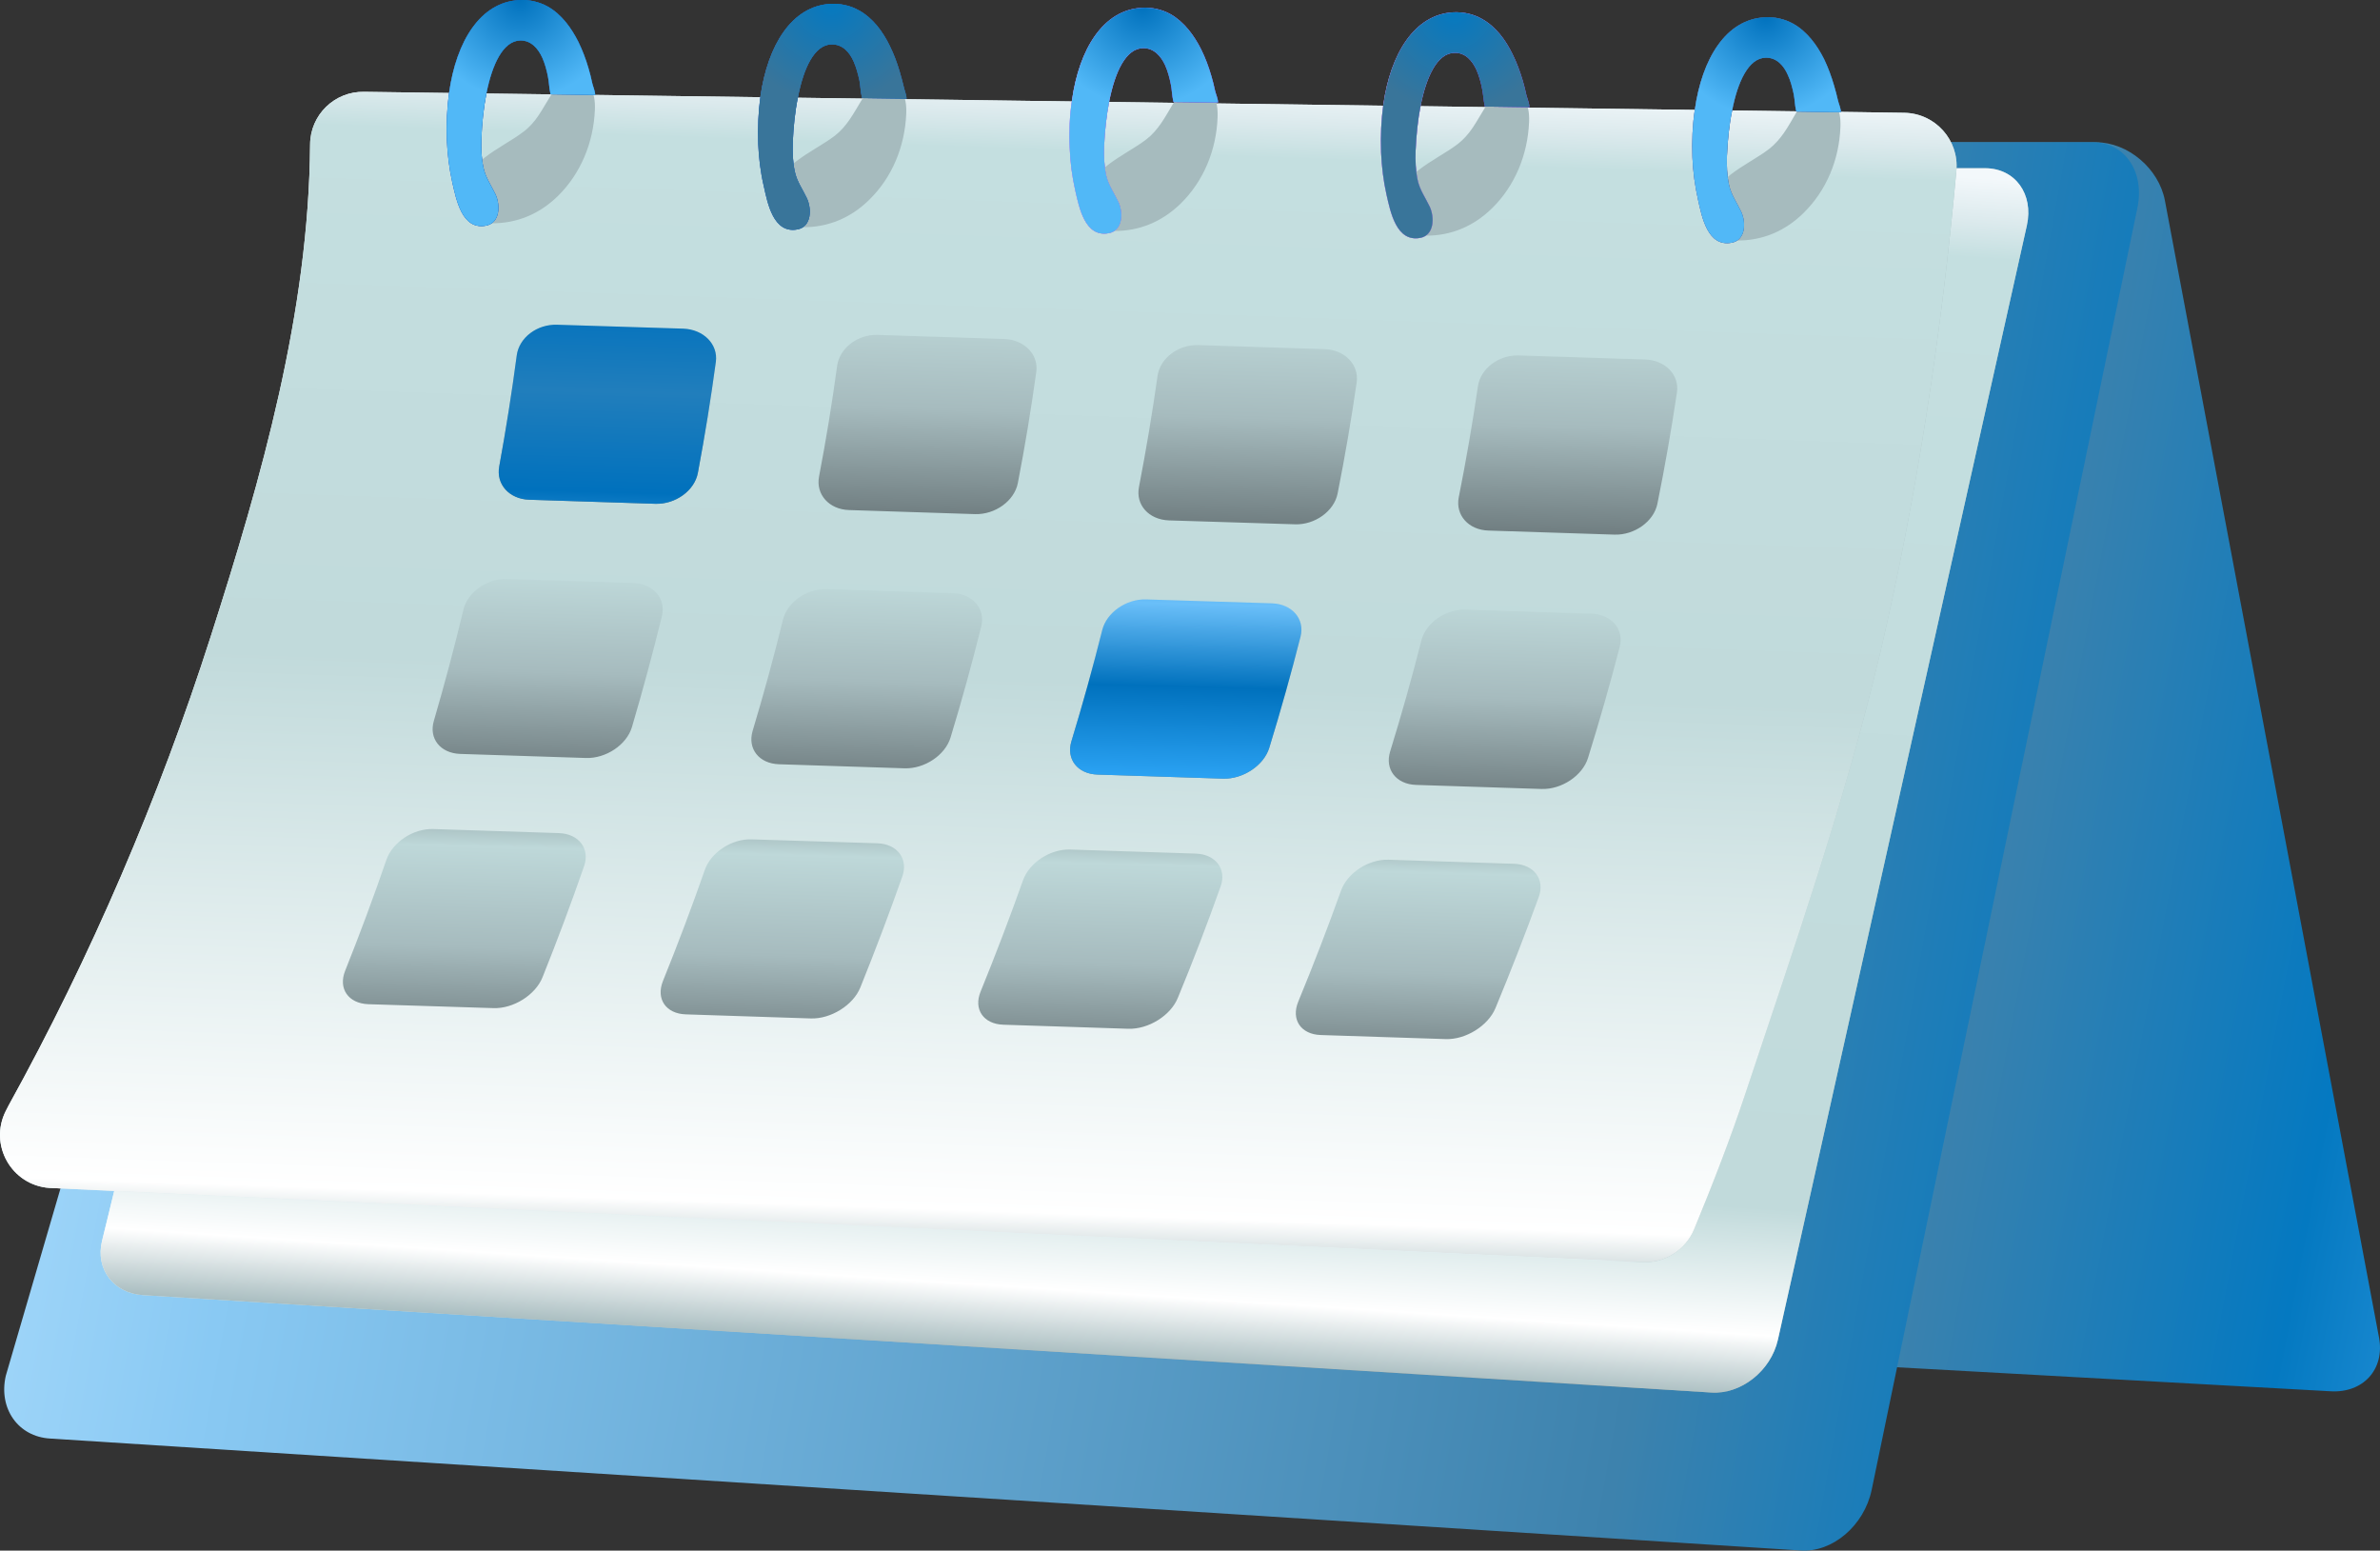 <svg width="175" height="114" viewBox="0 0 175 114" fill="none" xmlns="http://www.w3.org/2000/svg">
<rect x="0" y="0" width="175" height="114" fill="#333333" stroke="none"/>
<path d="M171.354 102.286L39.57 94.991C37.168 94.864 34.938 93.034 34.582 90.894L27.48 14.415C27.123 12.263 28.721 10.502 31.065 10.491L154.115 10.457C156.471 10.468 158.735 12.39 159.183 14.737L174.928 98.339C175.365 100.664 173.767 102.436 171.354 102.286Z" fill="url(#paint0_linear_277_1260)"/>
<path d="M132.383 113.99L3.679 105.762C1.334 105.624 -0.125 103.552 0.426 101.147L25.606 14.91C26.158 12.482 28.502 10.502 30.847 10.491L153.908 10.457C156.253 10.479 157.712 12.631 157.161 15.29L137.623 109.536C137.072 112.171 134.727 114.162 132.383 113.99Z" fill="url(#paint1_linear_277_1260)"/>
<path d="M125.821 102.379L10.551 95.221C8.356 95.106 6.988 93.299 7.506 91.216L25.802 16.245C26.319 14.127 28.514 12.413 30.709 12.401L145.979 12.367C148.174 12.378 149.541 14.265 149.036 16.567L130.728 98.501C130.211 100.79 128.016 102.528 125.821 102.379Z" fill="url(#paint2_linear_277_1260)"/>
<path d="M125.821 102.379L10.551 95.221C8.356 95.106 6.988 93.299 7.506 91.216L25.802 16.245C26.319 14.127 28.514 12.413 30.709 12.401L145.979 12.367C148.174 12.378 149.541 14.265 149.036 16.567L130.728 98.501C130.211 100.79 128.016 102.528 125.821 102.379Z" fill="url(#paint3_linear_277_1260)"/>
<path d="M120.684 92.793L3.633 87.338C0.851 87.143 -0.838 84.174 0.426 81.677C0.53 81.481 0.599 81.343 0.633 81.274C6.678 70.342 11.7 58.639 15.504 46.763C19.239 35.106 22.71 22.965 22.802 10.618C22.814 8.443 24.606 6.705 26.779 6.751L140.037 8.293C142.301 8.339 144.059 10.295 143.852 12.551C142.784 24.335 140.956 36.51 138.244 48.029C135.647 59.018 131.9 69.697 128.338 80.399C127.223 83.748 125.924 87.085 124.568 90.376C123.924 91.93 122.361 92.908 120.684 92.793Z" fill="url(#paint4_radial_277_1260)"/>
<path d="M120.684 92.793L3.633 87.338C0.851 87.143 -0.838 84.174 0.426 81.677C0.53 81.481 0.599 81.343 0.633 81.274C6.678 70.342 11.7 58.639 15.504 46.763C19.239 35.106 22.71 22.965 22.802 10.618C22.814 8.443 24.606 6.705 26.779 6.751L140.037 8.293C142.301 8.339 144.059 10.295 143.852 12.551C142.784 24.335 140.956 36.51 138.244 48.029C135.647 59.018 131.9 69.697 128.338 80.399C127.223 83.748 125.924 87.085 124.568 90.376C123.924 91.93 122.361 92.908 120.684 92.793Z" fill="url(#paint5_linear_277_1260)"/>
<path fill-rule="evenodd" clip-rule="evenodd" d="M48.189 37.039C45.101 36.939 42.01 36.839 38.914 36.74C37.444 36.694 36.467 35.6 36.708 34.3C37.206 31.569 37.635 28.846 37.995 26.13C38.167 24.829 39.478 23.828 40.96 23.874C44.056 23.974 47.151 24.07 50.246 24.162C51.729 24.22 52.809 25.301 52.637 26.602C52.269 29.317 51.828 32.037 51.315 34.76C51.074 36.072 49.66 37.085 48.189 37.039ZM71.691 37.798C68.603 37.699 65.516 37.599 62.428 37.499C60.957 37.453 59.98 36.348 60.222 35.048C60.743 32.325 61.187 29.605 61.555 26.889C61.739 25.589 63.06 24.576 64.531 24.622C67.634 24.722 70.733 24.822 73.829 24.921C75.3 24.968 76.38 26.049 76.196 27.349C75.821 30.065 75.369 32.789 74.84 35.52C74.587 36.82 73.174 37.844 71.691 37.798ZM95.205 38.546C92.117 38.454 89.029 38.358 85.942 38.259C84.459 38.201 83.494 37.108 83.747 35.808C84.275 33.076 84.731 30.353 85.114 27.637C85.298 26.337 86.631 25.324 88.114 25.37C91.209 25.47 94.305 25.57 97.4 25.669C98.871 25.715 99.94 26.809 99.756 28.109C99.365 30.825 98.898 33.548 98.354 36.279C98.101 37.58 96.676 38.604 95.205 38.546ZM118.707 39.306C115.619 39.206 112.532 39.106 109.444 39.007C107.973 38.961 107.008 37.867 107.26 36.567C107.804 33.836 108.276 31.109 108.674 28.385C108.869 27.096 110.202 26.084 111.673 26.13C114.769 26.23 117.864 26.329 120.959 26.429C122.442 26.475 123.499 27.557 123.304 28.857C122.898 31.581 122.419 34.308 121.867 37.039C121.603 38.339 120.178 39.352 118.707 39.306ZM43.086 55.727C40.006 55.627 36.926 55.528 33.846 55.428C32.375 55.382 31.513 54.289 31.904 52.988C32.701 50.257 33.425 47.534 34.076 44.818C34.386 43.529 35.823 42.516 37.294 42.562C40.382 42.662 43.469 42.762 46.557 42.862C48.028 42.908 48.982 43.989 48.672 45.29C48.005 48.005 47.27 50.729 46.465 53.46C46.074 54.76 44.557 55.773 43.086 55.727ZM66.508 56.486C63.436 56.387 60.359 56.287 57.279 56.187C55.809 56.141 54.958 55.048 55.337 53.748C56.157 51.017 56.9 48.293 57.567 45.577C57.877 44.277 59.314 43.264 60.785 43.31C63.872 43.41 66.96 43.51 70.048 43.61C71.519 43.656 72.473 44.749 72.151 46.049C71.477 48.765 70.726 51.485 69.898 54.208C69.507 55.52 67.979 56.533 66.508 56.486ZM89.93 57.246C86.857 57.146 83.781 57.047 80.701 56.947C79.23 56.901 78.38 55.808 78.782 54.496C79.609 51.772 80.364 49.049 81.046 46.325C81.368 45.037 82.804 44.024 84.275 44.07C87.363 44.17 90.451 44.266 93.538 44.358C95.009 44.415 95.952 45.497 95.63 46.797C94.94 49.513 94.174 52.236 93.332 54.968C92.941 56.268 91.401 57.292 89.93 57.246ZM113.351 58.005C110.279 57.906 107.203 57.806 104.123 57.706C102.652 57.66 101.813 56.556 102.215 55.255C103.058 52.524 103.824 49.801 104.514 47.085C104.847 45.785 106.295 44.772 107.766 44.818C110.846 44.918 113.93 45.017 117.017 45.117C118.489 45.163 119.431 46.256 119.098 47.557C118.393 50.273 117.615 52.996 116.765 55.727C116.362 57.027 114.822 58.052 113.351 58.005ZM36.271 74.116C33.207 74.016 30.142 73.92 27.077 73.828C25.606 73.771 24.859 72.678 25.376 71.377C26.464 68.654 27.476 65.934 28.41 63.218C28.859 61.918 30.387 60.905 31.858 60.952C34.938 61.051 38.014 61.151 41.087 61.251C42.558 61.297 43.397 62.39 42.948 63.679C42.006 66.394 40.987 69.118 39.891 71.849C39.374 73.149 37.742 74.174 36.271 74.116ZM59.624 74.876C56.559 74.776 53.495 74.676 50.43 74.576C48.959 74.53 48.224 73.437 48.741 72.137C49.844 69.406 50.871 66.682 51.821 63.966C52.269 62.666 53.809 61.653 55.28 61.711C58.352 61.803 61.428 61.899 64.508 61.999C65.968 62.045 66.807 63.138 66.347 64.438C65.389 67.154 64.359 69.877 63.256 72.609C62.727 73.909 61.084 74.922 59.624 74.876ZM82.965 75.635C79.901 75.535 76.836 75.436 73.771 75.336C72.312 75.29 71.565 74.197 72.105 72.896C73.216 70.165 74.254 67.442 75.219 64.726C75.679 63.426 77.219 62.413 78.69 62.459C81.762 62.559 84.838 62.658 87.918 62.758C89.378 62.804 90.217 63.886 89.746 65.186C88.78 67.91 87.735 70.633 86.608 73.357C86.08 74.668 84.436 75.681 82.965 75.635ZM106.306 76.394C103.242 76.295 100.177 76.195 97.112 76.095C95.653 76.049 94.917 74.956 95.458 73.644C96.584 70.913 97.633 68.19 98.606 65.474C99.078 64.174 100.629 63.161 102.1 63.207C105.173 63.307 108.245 63.406 111.317 63.506C112.788 63.552 113.616 64.645 113.145 65.946C112.156 68.662 111.095 71.385 109.961 74.116C109.421 75.416 107.778 76.441 106.306 76.394Z" fill="url(#paint6_linear_277_1260)"/>
<path d="M39.581 8.512C39.903 8.04 40.179 7.522 40.501 7.016C40.615 6.82 40.73 6.625 40.811 6.417C40.845 6.291 40.88 6.153 40.949 6.038C41.156 5.738 41.592 5.727 41.949 5.761C43.385 5.923 43.799 6.728 43.741 8.097C43.638 10.468 42.707 12.758 41.018 14.415C39.661 15.739 37.995 16.44 36.099 16.417C35.743 16.417 35.375 16.394 35.041 16.245C34.386 15.946 34.007 15.209 34.007 14.496C34.007 11.906 36.823 10.963 38.489 9.686C38.938 9.352 39.282 8.949 39.581 8.512Z" fill="url(#paint7_radial_277_1260)"/>
<path d="M43.546 6.107C43.469 5.738 43.377 5.374 43.27 5.013C43.075 4.346 42.834 3.702 42.523 3.069C42.006 2.045 41.294 1.055 40.271 0.479C39.627 0.123 38.892 -0.038 38.156 0.008C35.329 0.169 33.559 3 33.019 6.832C32.87 7.925 32.812 9.099 32.858 10.307C32.904 11.354 33.03 12.401 33.26 13.425C33.547 14.657 33.961 16.924 35.731 16.59C36.777 16.394 36.8 15.071 36.432 14.289C36.11 13.61 35.708 13.08 35.547 12.321C35.398 11.63 35.363 10.905 35.398 10.192C35.432 9.087 35.559 7.925 35.766 6.866C36.191 4.737 36.984 3.023 38.236 2.977C39.041 2.954 39.57 3.564 39.88 4.254C40.075 4.703 40.202 5.175 40.294 5.658C40.374 6.049 40.374 6.452 40.466 6.855C40.474 6.885 40.481 6.912 40.489 6.935L43.764 6.981C43.764 6.705 43.592 6.325 43.546 6.107Z" fill="url(#paint8_radial_277_1260)"/>
<path d="M43.546 6.107C43.469 5.738 43.377 5.374 43.27 5.013C43.075 4.346 42.834 3.702 42.523 3.069C42.006 2.045 41.294 1.055 40.271 0.479C39.627 0.123 38.892 -0.038 38.156 0.008C35.329 0.169 33.559 3 33.019 6.832C32.87 7.925 32.812 9.099 32.858 10.307C32.904 11.354 33.03 12.401 33.26 13.425C33.547 14.657 33.961 16.924 35.731 16.59C36.777 16.394 36.8 15.071 36.432 14.289C36.11 13.61 35.708 13.08 35.547 12.321C35.398 11.63 35.363 10.905 35.398 10.192C35.432 9.087 35.559 7.925 35.766 6.866C36.191 4.737 36.984 3.023 38.236 2.977C39.041 2.954 39.57 3.564 39.88 4.254C40.075 4.703 40.202 5.175 40.294 5.658C40.374 6.049 40.374 6.452 40.466 6.855C40.474 6.885 40.481 6.912 40.489 6.935L43.764 6.981C43.764 6.705 43.592 6.325 43.546 6.107Z" fill="url(#paint9_radial_277_1260)"/>
<path d="M43.546 6.107C43.469 5.738 43.377 5.374 43.27 5.013C43.075 4.346 42.834 3.702 42.523 3.069C42.006 2.045 41.294 1.055 40.271 0.479C39.627 0.123 38.892 -0.038 38.156 0.008C35.329 0.169 33.559 3 33.019 6.832C32.87 7.925 32.812 9.099 32.858 10.307C32.904 11.354 33.03 12.401 33.26 13.425C33.547 14.657 33.961 16.924 35.731 16.59C36.777 16.394 36.8 15.071 36.432 14.289C36.11 13.61 35.708 13.08 35.547 12.321C35.398 11.63 35.363 10.905 35.398 10.192C35.432 9.087 35.559 7.925 35.766 6.866C36.191 4.737 36.984 3.023 38.236 2.977C39.041 2.954 39.57 3.564 39.88 4.254C40.075 4.703 40.202 5.175 40.294 5.658C40.374 6.049 40.374 6.452 40.466 6.855C40.474 6.885 40.481 6.912 40.489 6.935L43.764 6.981C43.764 6.705 43.592 6.325 43.546 6.107Z" fill="url(#paint10_radial_277_1260)"/>
<path d="M62.474 8.788C62.796 8.316 63.083 7.81 63.394 7.292C63.508 7.096 63.635 6.912 63.704 6.694C63.75 6.567 63.773 6.429 63.853 6.314C64.049 6.015 64.485 6.003 64.842 6.049C66.278 6.199 66.692 7.004 66.635 8.374C66.531 10.756 65.612 13.034 63.911 14.691C62.566 16.015 60.888 16.728 58.992 16.705C58.636 16.694 58.268 16.671 57.946 16.521C57.291 16.233 56.912 15.485 56.9 14.772C56.9 12.183 59.727 11.251 61.394 9.973C61.831 9.628 62.175 9.225 62.474 8.788Z" fill="url(#paint11_radial_277_1260)"/>
<path d="M66.451 6.383C66.366 6.022 66.27 5.662 66.163 5.301C65.968 4.634 65.727 3.978 65.416 3.356C64.911 2.321 64.186 1.331 63.164 0.767C62.52 0.399 61.785 0.249 61.049 0.284C58.222 0.456 56.464 3.287 55.912 7.108C55.763 8.201 55.705 9.375 55.751 10.595C55.797 11.63 55.923 12.678 56.165 13.702C56.441 14.944 56.866 17.2 58.636 16.866C59.681 16.671 59.693 15.347 59.325 14.565C59.003 13.886 58.601 13.356 58.44 12.608C58.291 11.906 58.268 11.193 58.291 10.479C58.337 9.375 58.452 8.213 58.67 7.154C59.084 5.013 59.877 3.299 61.13 3.264C61.946 3.241 62.474 3.84 62.773 4.53C62.968 4.979 63.095 5.451 63.198 5.934C63.267 6.325 63.279 6.74 63.371 7.131C63.378 7.162 63.386 7.188 63.394 7.211L66.657 7.257C66.657 6.981 66.496 6.613 66.451 6.383Z" fill="url(#paint12_radial_277_1260)"/>
<path d="M66.451 6.383C66.366 6.022 66.27 5.662 66.163 5.301C65.968 4.634 65.727 3.978 65.416 3.356C64.911 2.321 64.186 1.331 63.164 0.767C62.52 0.399 61.785 0.249 61.049 0.284C58.222 0.456 56.464 3.287 55.912 7.108C55.763 8.201 55.705 9.375 55.751 10.595C55.797 11.63 55.923 12.678 56.165 13.702C56.441 14.944 56.866 17.2 58.636 16.866C59.681 16.671 59.693 15.347 59.325 14.565C59.003 13.886 58.601 13.356 58.44 12.608C58.291 11.906 58.268 11.193 58.291 10.479C58.337 9.375 58.452 8.213 58.67 7.154C59.084 5.013 59.877 3.299 61.13 3.264C61.946 3.241 62.474 3.84 62.773 4.53C62.968 4.979 63.095 5.451 63.198 5.934C63.267 6.325 63.279 6.74 63.371 7.131C63.378 7.162 63.386 7.188 63.394 7.211L66.657 7.257C66.657 6.981 66.496 6.613 66.451 6.383Z" fill="url(#paint13_radial_277_1260)"/>
<path d="M66.451 6.383C66.366 6.022 66.27 5.662 66.163 5.301C65.968 4.634 65.727 3.978 65.416 3.356C64.911 2.321 64.186 1.331 63.164 0.767C62.52 0.399 61.785 0.249 61.049 0.284C58.222 0.456 56.464 3.287 55.912 7.108C55.763 8.201 55.705 9.375 55.751 10.595C55.797 11.63 55.923 12.678 56.165 13.702C56.441 14.944 56.866 17.2 58.636 16.866C59.681 16.671 59.693 15.347 59.325 14.565C59.003 13.886 58.601 13.356 58.44 12.608C58.291 11.906 58.268 11.193 58.291 10.479C58.337 9.375 58.452 8.213 58.67 7.154C59.084 5.013 59.877 3.299 61.13 3.264C61.946 3.241 62.474 3.84 62.773 4.53C62.968 4.979 63.095 5.451 63.198 5.934C63.267 6.325 63.279 6.74 63.371 7.131C63.378 7.162 63.386 7.188 63.394 7.211L66.657 7.257C66.657 6.981 66.496 6.613 66.451 6.383Z" fill="url(#paint14_radial_277_1260)"/>
<path d="M85.367 9.076C85.701 8.592 85.976 8.086 86.287 7.568C86.413 7.384 86.528 7.188 86.597 6.97C86.643 6.843 86.677 6.705 86.746 6.602C86.953 6.291 87.378 6.291 87.746 6.325C89.183 6.475 89.585 7.28 89.527 8.65C89.436 11.032 88.505 13.31 86.815 14.967C85.459 16.291 83.781 17.004 81.885 16.981C81.529 16.981 81.161 16.947 80.839 16.797C80.184 16.509 79.805 15.773 79.805 15.048C79.805 12.47 82.621 11.527 84.287 10.249C84.735 9.904 85.068 9.501 85.367 9.076Z" fill="url(#paint15_radial_277_1260)"/>
<path d="M89.344 6.671C89.267 6.302 89.175 5.938 89.068 5.577C88.872 4.91 88.631 4.254 88.321 3.633C87.804 2.608 87.08 1.619 86.068 1.043C85.425 0.687 84.689 0.526 83.954 0.572C81.126 0.733 79.357 3.564 78.817 7.396C78.656 8.477 78.598 9.651 78.656 10.871C78.69 11.918 78.828 12.954 79.058 13.978C79.345 15.221 79.759 17.476 81.529 17.142C82.575 16.947 82.597 15.623 82.23 14.841C81.908 14.162 81.506 13.633 81.333 12.885C81.184 12.183 81.161 11.469 81.184 10.756C81.23 9.651 81.356 8.489 81.563 7.43C81.988 5.301 82.77 3.575 84.034 3.541C84.838 3.517 85.367 4.127 85.677 4.806C85.873 5.255 85.999 5.738 86.091 6.21C86.172 6.601 86.172 7.016 86.264 7.407C86.271 7.438 86.279 7.468 86.287 7.499L89.562 7.534C89.562 7.257 89.39 6.889 89.344 6.671Z" fill="url(#paint16_radial_277_1260)"/>
<path d="M89.344 6.671C89.267 6.302 89.175 5.938 89.068 5.577C88.872 4.91 88.631 4.254 88.321 3.633C87.804 2.608 87.08 1.619 86.068 1.043C85.425 0.687 84.689 0.526 83.954 0.572C81.126 0.733 79.357 3.564 78.817 7.396C78.656 8.477 78.598 9.651 78.656 10.871C78.69 11.918 78.828 12.954 79.058 13.978C79.345 15.221 79.759 17.476 81.529 17.142C82.575 16.947 82.597 15.623 82.23 14.841C81.908 14.162 81.506 13.633 81.333 12.885C81.184 12.183 81.161 11.469 81.184 10.756C81.23 9.651 81.356 8.489 81.563 7.43C81.988 5.301 82.77 3.575 84.034 3.541C84.838 3.517 85.367 4.127 85.677 4.806C85.873 5.255 85.999 5.738 86.091 6.21C86.172 6.601 86.172 7.016 86.264 7.407C86.271 7.438 86.279 7.468 86.287 7.499L89.562 7.534C89.562 7.257 89.39 6.889 89.344 6.671Z" fill="url(#paint17_radial_277_1260)"/>
<path d="M89.344 6.671C89.267 6.302 89.175 5.938 89.068 5.577C88.872 4.91 88.631 4.254 88.321 3.633C87.804 2.608 87.08 1.619 86.068 1.043C85.425 0.687 84.689 0.526 83.954 0.572C81.126 0.733 79.357 3.564 78.817 7.396C78.656 8.477 78.598 9.651 78.656 10.871C78.69 11.918 78.828 12.954 79.058 13.978C79.345 15.221 79.759 17.476 81.529 17.142C82.575 16.947 82.597 15.623 82.23 14.841C81.908 14.162 81.506 13.633 81.333 12.885C81.184 12.183 81.161 11.469 81.184 10.756C81.23 9.651 81.356 8.489 81.563 7.43C81.988 5.301 82.77 3.575 84.034 3.541C84.838 3.517 85.367 4.127 85.677 4.806C85.873 5.255 85.999 5.738 86.091 6.21C86.172 6.601 86.172 7.016 86.264 7.407C86.271 7.438 86.279 7.468 86.287 7.499L89.562 7.534C89.562 7.257 89.39 6.889 89.344 6.671Z" fill="url(#paint18_radial_277_1260)"/>
<path d="M108.272 9.409C108.593 8.938 108.869 8.431 109.191 7.913C109.306 7.718 109.421 7.522 109.501 7.315C109.547 7.188 109.57 7.05 109.651 6.935C109.846 6.636 110.283 6.624 110.639 6.671C112.076 6.82 112.489 7.626 112.432 8.995C112.329 11.366 111.398 13.656 109.708 15.313C108.352 16.636 106.686 17.349 104.789 17.326C104.433 17.315 104.065 17.292 103.732 17.142C103.089 16.855 102.698 16.107 102.698 15.393C102.698 12.804 105.513 11.872 107.18 10.595C107.628 10.249 107.973 9.847 108.272 9.409Z" fill="url(#paint19_radial_277_1260)"/>
<path d="M112.237 7.004C112.16 6.636 112.068 6.272 111.961 5.911C111.765 5.255 111.524 4.599 111.214 3.978C110.708 2.942 109.984 1.952 108.961 1.389C108.318 1.02 107.582 0.871 106.847 0.905C104.019 1.066 102.25 3.909 101.709 7.729C101.56 8.822 101.503 9.996 101.549 11.204C101.595 12.252 101.721 13.299 101.951 14.323C102.238 15.566 102.663 17.821 104.433 17.488C105.468 17.292 105.491 15.969 105.123 15.186C104.801 14.507 104.399 13.978 104.238 13.23C104.088 12.528 104.065 11.803 104.088 11.101C104.134 9.996 104.249 8.834 104.456 7.775C104.881 5.635 105.674 3.92 106.927 3.886C107.743 3.851 108.26 4.461 108.571 5.152C108.766 5.6 108.892 6.072 108.984 6.555C109.065 6.947 109.076 7.361 109.168 7.752C109.168 7.783 109.172 7.81 109.18 7.833L112.455 7.879C112.455 7.603 112.294 7.223 112.237 7.004Z" fill="url(#paint20_radial_277_1260)"/>
<path d="M112.237 7.004C112.16 6.636 112.068 6.272 111.961 5.911C111.765 5.255 111.524 4.599 111.214 3.978C110.708 2.942 109.984 1.952 108.961 1.389C108.318 1.02 107.582 0.871 106.847 0.905C104.019 1.066 102.25 3.909 101.709 7.729C101.56 8.822 101.503 9.996 101.549 11.204C101.595 12.252 101.721 13.299 101.951 14.323C102.238 15.566 102.663 17.821 104.433 17.488C105.468 17.292 105.491 15.969 105.123 15.186C104.801 14.507 104.399 13.978 104.238 13.23C104.088 12.528 104.065 11.803 104.088 11.101C104.134 9.996 104.249 8.834 104.456 7.775C104.881 5.635 105.674 3.92 106.927 3.886C107.743 3.851 108.26 4.461 108.571 5.152C108.766 5.6 108.892 6.072 108.984 6.555C109.065 6.947 109.076 7.361 109.168 7.752C109.168 7.783 109.172 7.81 109.18 7.833L112.455 7.879C112.455 7.603 112.294 7.223 112.237 7.004Z" fill="url(#paint21_radial_277_1260)"/>
<path d="M112.237 7.004C112.16 6.636 112.068 6.272 111.961 5.911C111.765 5.255 111.524 4.599 111.214 3.978C110.708 2.942 109.984 1.952 108.961 1.389C108.318 1.02 107.582 0.871 106.847 0.905C104.019 1.066 102.25 3.909 101.709 7.729C101.56 8.822 101.503 9.996 101.549 11.204C101.595 12.252 101.721 13.299 101.951 14.323C102.238 15.566 102.663 17.821 104.433 17.488C105.468 17.292 105.491 15.969 105.123 15.186C104.801 14.507 104.399 13.978 104.238 13.23C104.088 12.528 104.065 11.803 104.088 11.101C104.134 9.996 104.249 8.834 104.456 7.775C104.881 5.635 105.674 3.92 106.927 3.886C107.743 3.851 108.26 4.461 108.571 5.152C108.766 5.6 108.892 6.072 108.984 6.555C109.065 6.947 109.076 7.361 109.168 7.752C109.168 7.783 109.172 7.81 109.18 7.833L112.455 7.879C112.455 7.603 112.294 7.223 112.237 7.004Z" fill="url(#paint22_radial_277_1260)"/>
<path d="M131.165 9.778C131.498 9.306 131.774 8.788 132.084 8.27C132.199 8.086 132.325 7.89 132.394 7.672C132.44 7.545 132.463 7.407 132.544 7.303C132.739 7.004 133.176 6.993 133.532 7.027C134.969 7.177 135.382 7.982 135.325 9.352C135.233 11.734 134.302 14.012 132.601 15.669C131.257 16.993 129.579 17.706 127.682 17.683C127.326 17.683 126.958 17.649 126.637 17.511C125.982 17.211 125.602 16.475 125.602 15.75C125.602 13.172 128.418 12.229 130.084 10.951C130.521 10.606 130.866 10.203 131.165 9.778Z" fill="url(#paint23_radial_277_1260)"/>
<path d="M135.141 7.372C135.057 7.004 134.961 6.64 134.854 6.279C134.658 5.612 134.417 4.956 134.118 4.335C133.601 3.31 132.877 2.321 131.854 1.745C131.211 1.389 130.475 1.227 129.74 1.274C126.924 1.435 125.154 4.265 124.614 8.097C124.453 9.191 124.396 10.353 124.442 11.573C124.488 12.62 124.625 13.656 124.855 14.68C125.131 15.923 125.556 18.178 127.326 17.844C128.372 17.649 128.395 16.325 128.016 15.543C127.694 14.864 127.292 14.335 127.131 13.586C126.981 12.896 126.958 12.171 126.981 11.458C127.027 10.353 127.142 9.191 127.361 8.132C127.774 6.003 128.567 4.277 129.82 4.242C130.636 4.219 131.165 4.829 131.463 5.52C131.67 5.957 131.785 6.44 131.889 6.912C131.969 7.315 131.969 7.718 132.061 8.109C132.069 8.14 132.076 8.17 132.084 8.201L135.359 8.247C135.359 7.959 135.187 7.591 135.141 7.372Z" fill="url(#paint24_radial_277_1260)"/>
<path d="M135.141 7.372C135.057 7.004 134.961 6.64 134.854 6.279C134.658 5.612 134.417 4.956 134.118 4.335C133.601 3.31 132.877 2.321 131.854 1.745C131.211 1.389 130.475 1.227 129.74 1.274C126.924 1.435 125.154 4.265 124.614 8.097C124.453 9.191 124.396 10.353 124.442 11.573C124.488 12.62 124.625 13.656 124.855 14.68C125.131 15.923 125.556 18.178 127.326 17.844C128.372 17.649 128.395 16.325 128.016 15.543C127.694 14.864 127.292 14.335 127.131 13.586C126.981 12.896 126.958 12.171 126.981 11.458C127.027 10.353 127.142 9.191 127.361 8.132C127.774 6.003 128.567 4.277 129.82 4.242C130.636 4.219 131.165 4.829 131.463 5.52C131.67 5.957 131.785 6.44 131.889 6.912C131.969 7.315 131.969 7.718 132.061 8.109C132.069 8.14 132.076 8.17 132.084 8.201L135.359 8.247C135.359 7.959 135.187 7.591 135.141 7.372Z" fill="url(#paint25_radial_277_1260)"/>
<path d="M135.141 7.372C135.057 7.004 134.961 6.64 134.854 6.279C134.658 5.612 134.417 4.956 134.118 4.335C133.601 3.31 132.877 2.321 131.854 1.745C131.211 1.389 130.475 1.227 129.74 1.274C126.924 1.435 125.154 4.265 124.614 8.097C124.453 9.191 124.396 10.353 124.442 11.573C124.488 12.62 124.625 13.656 124.855 14.68C125.131 15.923 125.556 18.178 127.326 17.844C128.372 17.649 128.395 16.325 128.016 15.543C127.694 14.864 127.292 14.335 127.131 13.586C126.981 12.896 126.958 12.171 126.981 11.458C127.027 10.353 127.142 9.191 127.361 8.132C127.774 6.003 128.567 4.277 129.82 4.242C130.636 4.219 131.165 4.829 131.463 5.52C131.67 5.957 131.785 6.44 131.889 6.912C131.969 7.315 131.969 7.718 132.061 8.109C132.069 8.14 132.076 8.17 132.084 8.201L135.359 8.247C135.359 7.959 135.187 7.591 135.141 7.372Z" fill="url(#paint26_radial_277_1260)"/>
<path fill-rule="evenodd" clip-rule="evenodd" d="M51.315 34.76C51.828 32.037 52.269 29.317 52.637 26.602C52.809 25.301 51.729 24.22 50.246 24.162C47.151 24.07 44.056 23.974 40.96 23.874C39.478 23.828 38.167 24.829 37.995 26.13C37.635 28.846 37.206 31.569 36.708 34.3C36.467 35.6 37.444 36.694 38.914 36.74C42.01 36.839 45.101 36.939 48.189 37.039C49.66 37.085 51.074 36.072 51.315 34.76ZM93.332 54.968C94.174 52.236 94.94 49.513 95.63 46.797C95.952 45.497 95.009 44.415 93.538 44.358C90.451 44.266 87.363 44.17 84.275 44.07C82.804 44.024 81.368 45.037 81.046 46.325C80.364 49.049 79.609 51.772 78.782 54.496C78.38 55.808 79.23 56.901 80.701 56.947C83.781 57.047 86.857 57.146 89.93 57.246C91.401 57.292 92.941 56.268 93.332 54.968Z" fill="url(#paint27_linear_277_1260)"/>
<defs>
<linearGradient id="paint0_linear_277_1260" x1="29.171" y1="-10.773" x2="200.225" y2="21.882" gradientUnits="userSpaceOnUse">
<stop stop-color="#B6E2FF"/>
<stop offset="0.178" stop-color="#89C9F3"/>
<stop offset="0.735" stop-color="#3D82AD"/>
<stop offset="0.9" stop-color="#0479C1"/>
<stop offset="1" stop-color="#3099E0"/>
</linearGradient>
<linearGradient id="paint1_linear_277_1260" x1="2.162" y1="-13.479" x2="184.815" y2="19.418" gradientUnits="userSpaceOnUse">
<stop stop-color="#B6E2FF"/>
<stop offset="0.178" stop-color="#89C9F3"/>
<stop offset="0.735" stop-color="#3D82AD"/>
<stop offset="0.9" stop-color="#0479C1"/>
<stop offset="1" stop-color="#3099E0"/>
</linearGradient>
<linearGradient id="paint2_linear_277_1260" x1="8.827" y1="-8.98" x2="173.505" y2="20.681" gradientUnits="userSpaceOnUse">
<stop stop-color="#A6BBBE"/>
<stop offset="0.058" stop-color="#ECFCFF"/>
<stop offset="0.735" stop-color="#717F82"/>
<stop offset="0.9" stop-color="#BED8D9"/>
<stop offset="1" stop-color="#A6BBBE"/>
</linearGradient>
<linearGradient id="paint3_linear_277_1260" x1="116.293" y1="11.159" x2="110.394" y2="101.871" gradientUnits="userSpaceOnUse">
<stop stop-color="#F3F8FB"/>
<stop offset="0.035" stop-color="#DCEAED"/>
<stop offset="0.065" stop-color="#C4DFE0"/>
<stop offset="0.843" stop-color="#C1DADB"/>
<stop offset="0.946" stop-color="white"/>
<stop offset="1" stop-color="#A6BBBE"/>
</linearGradient>
<radialGradient id="paint4_radial_277_1260" cx="0" cy="0" r="1" gradientUnits="userSpaceOnUse" gradientTransform="translate(-63.173 5.439) scale(207.635 207.906)">
<stop offset="0.409" stop-color="#F3F8FB"/>
<stop offset="0.474" stop-color="#DCEAED"/>
<stop offset="0.966" stop-color="#ECFCFF"/>
<stop offset="0.979" stop-color="#BED8D9"/>
<stop offset="0.999" stop-color="#A6BBBE"/>
</radialGradient>
<linearGradient id="paint5_linear_277_1260" x1="100.618" y1="6.061" x2="97.518" y2="95.082" gradientUnits="userSpaceOnUse">
<stop stop-color="#F3F8FB"/>
<stop offset="0.035" stop-color="#DCEAED"/>
<stop offset="0.065" stop-color="#C4DFE0"/>
<stop offset="0.501" stop-color="#C1DADB"/>
<stop offset="0.942" stop-color="white"/>
<stop offset="1" stop-color="#A6BBBE"/>
</linearGradient>
<linearGradient id="paint6_linear_277_1260" x1="89.849" y1="19.64" x2="88.167" y2="80.905" gradientUnits="userSpaceOnUse">
<stop offset="0.051" stop-color="#BED8D9"/>
<stop offset="0.18" stop-color="#A6BBBE"/>
<stop offset="0.306" stop-color="#717F82"/>
<stop offset="0.392" stop-color="#BED8D9"/>
<stop offset="0.508" stop-color="#A6BBBE"/>
<stop offset="0.627" stop-color="#717F82"/>
<stop offset="0.719" stop-color="#BED8D9"/>
<stop offset="0.84" stop-color="#A6BBBE"/>
<stop offset="0.953" stop-color="#717F82"/>
</linearGradient>
<radialGradient id="paint7_radial_277_1260" cx="0" cy="0" r="1" gradientUnits="userSpaceOnUse" gradientTransform="translate(31.238 5.209) scale(12.918 12.934)">
<stop offset="0.737" stop-color="#A6BBBE"/>
<stop offset="0.854" stop-color="#A6BBBE"/>
<stop offset="0.977" stop-color="#A6BBBE"/>
</radialGradient>
<radialGradient id="paint8_radial_277_1260" cx="0" cy="0" r="1" gradientUnits="userSpaceOnUse" gradientTransform="translate(54.291 9.34) scale(23.537 23.567)">
<stop offset="0.883" stop-color="#6945A9"/>
<stop offset="0.937" stop-color="#CF8AFF"/>
<stop offset="0.973" stop-color="#E8C7FC"/>
</radialGradient>
<radialGradient id="paint9_radial_277_1260" cx="0" cy="0" r="1" gradientUnits="userSpaceOnUse" gradientTransform="translate(41.431 7.004) scale(7.355 7.365)">
<stop stop-color="#0479C1"/>
<stop offset="0.919" stop-color="#0071BD"/>
</radialGradient>
<radialGradient id="paint10_radial_277_1260" cx="0" cy="0" r="1" gradientUnits="userSpaceOnUse" gradientTransform="translate(38.242 -0.107) scale(7.348 7.37)">
<stop stop-color="#0071BD"/>
<stop offset="1" stop-color="#51B8F7"/>
</radialGradient>
<radialGradient id="paint11_radial_277_1260" cx="0" cy="0" r="1" gradientUnits="userSpaceOnUse" gradientTransform="translate(54.131 5.497) scale(12.918 12.934)">
<stop offset="0.737" stop-color="#A6BBBE"/>
<stop offset="0.854" stop-color="#A6BBBE"/>
<stop offset="0.977" stop-color="#A6BBBE"/>
</radialGradient>
<radialGradient id="paint12_radial_277_1260" cx="0" cy="0" r="1" gradientUnits="userSpaceOnUse" gradientTransform="translate(77.184 9.628) scale(23.537 23.567)">
<stop offset="0.883" stop-color="#6945A9"/>
<stop offset="0.937" stop-color="#CF8AFF"/>
<stop offset="0.973" stop-color="#E8C7FC"/>
</radialGradient>
<radialGradient id="paint13_radial_277_1260" cx="0" cy="0" r="1" gradientUnits="userSpaceOnUse" gradientTransform="translate(64.336 7.292) scale(7.355 7.365)">
<stop stop-color="#0071BD"/>
<stop offset="0.919" stop-color="#0479C1"/>
</radialGradient>
<radialGradient id="paint14_radial_277_1260" cx="0" cy="0" r="1" gradientUnits="userSpaceOnUse" gradientTransform="translate(61.141 0.18) scale(7.355 7.365)">
<stop stop-color="#0479C1"/>
<stop offset="1" stop-color="#39759A"/>
</radialGradient>
<radialGradient id="paint15_radial_277_1260" cx="0" cy="0" r="1" gradientUnits="userSpaceOnUse" gradientTransform="translate(77.035 5.773) scale(12.918 12.934)">
<stop offset="0.737" stop-color="#A6BBBE"/>
<stop offset="0.854" stop-color="#A6BBBE"/>
<stop offset="0.977" stop-color="#A6BBBE"/>
</radialGradient>
<radialGradient id="paint16_radial_277_1260" cx="0" cy="0" r="1" gradientUnits="userSpaceOnUse" gradientTransform="translate(100.078 9.904) scale(23.537 23.567)">
<stop offset="0.883" stop-color="#6945A9"/>
<stop offset="0.937" stop-color="#CF8AFF"/>
<stop offset="0.973" stop-color="#E8C7FC"/>
</radialGradient>
<radialGradient id="paint17_radial_277_1260" cx="0" cy="0" r="1" gradientUnits="userSpaceOnUse" gradientTransform="translate(87.229 7.568) scale(7.355 7.365)">
<stop stop-color="#6125E5"/>
<stop offset="0.919" stop-color="#CF8AFF"/>
</radialGradient>
<radialGradient id="paint18_radial_277_1260" cx="0" cy="0" r="1" gradientUnits="userSpaceOnUse" gradientTransform="translate(84.037 0.456) scale(7.352 7.365)">
<stop stop-color="#0071BD"/>
<stop offset="1" stop-color="#51B8F7"/>
</radialGradient>
<radialGradient id="paint19_radial_277_1260" cx="0" cy="0" r="1" gradientUnits="userSpaceOnUse" gradientTransform="translate(99.928 6.118) scale(12.918 12.934)">
<stop offset="0.737" stop-color="#A6BBBE"/>
<stop offset="0.854" stop-color="#A6BBBE"/>
<stop offset="0.977" stop-color="#A6BBBE"/>
</radialGradient>
<radialGradient id="paint20_radial_277_1260" cx="0" cy="0" r="1" gradientUnits="userSpaceOnUse" gradientTransform="translate(122.982 10.238) scale(23.537 23.567)">
<stop offset="0.883" stop-color="#6945A9"/>
<stop offset="0.937" stop-color="#CF8AFF"/>
<stop offset="0.973" stop-color="#E8C7FC"/>
</radialGradient>
<radialGradient id="paint21_radial_277_1260" cx="0" cy="0" r="1" gradientUnits="userSpaceOnUse" gradientTransform="translate(110.122 7.902) scale(7.355 7.365)">
<stop stop-color="#6125E5"/>
<stop offset="0.919" stop-color="#CF8AFF"/>
</radialGradient>
<radialGradient id="paint22_radial_277_1260" cx="0" cy="0" r="1" gradientUnits="userSpaceOnUse" gradientTransform="translate(106.939 0.802) scale(7.355 7.365)">
<stop stop-color="#0479C1"/>
<stop offset="1" stop-color="#39759A"/>
</radialGradient>
<radialGradient id="paint23_radial_277_1260" cx="0" cy="0" r="1" gradientUnits="userSpaceOnUse" gradientTransform="translate(122.821 6.475) scale(12.918 12.934)">
<stop offset="0.737" stop-color="#A6BBBE"/>
<stop offset="0.854" stop-color="#A6BBBE"/>
<stop offset="0.977" stop-color="#A6BBBE"/>
</radialGradient>
<radialGradient id="paint24_radial_277_1260" cx="0" cy="0" r="1" gradientUnits="userSpaceOnUse" gradientTransform="translate(145.875 10.606) scale(23.537 23.567)">
<stop offset="0.883" stop-color="#6945A9"/>
<stop offset="0.937" stop-color="#CF8AFF"/>
<stop offset="0.973" stop-color="#E8C7FC"/>
</radialGradient>
<radialGradient id="paint25_radial_277_1260" cx="0" cy="0" r="1" gradientUnits="userSpaceOnUse" gradientTransform="translate(133.026 8.27) scale(7.355 7.365)">
<stop stop-color="#0479C1"/>
<stop offset="0.919" stop-color="#447697"/>
</radialGradient>
<radialGradient id="paint26_radial_277_1260" cx="0" cy="0" r="1" gradientUnits="userSpaceOnUse" gradientTransform="translate(129.832 1.158) scale(7.355 7.365)">
<stop stop-color="#0071BD"/>
<stop offset="1" stop-color="#51B8F7"/>
</radialGradient>
<linearGradient id="paint27_linear_277_1260" x1="77.139" y1="3.414" x2="75.56" y2="58.282" gradientUnits="userSpaceOnUse">
<stop offset="0.356" stop-color="#0071BD"/>
<stop offset="0.479" stop-color="#217EBC"/>
<stop offset="0.614" stop-color="#0071BD"/>
<stop offset="0.741" stop-color="#6ABFF9"/>
<stop offset="0.852" stop-color="#0071BD"/>
<stop offset="1" stop-color="#34ADFF"/>
</linearGradient>
</defs>
</svg>
